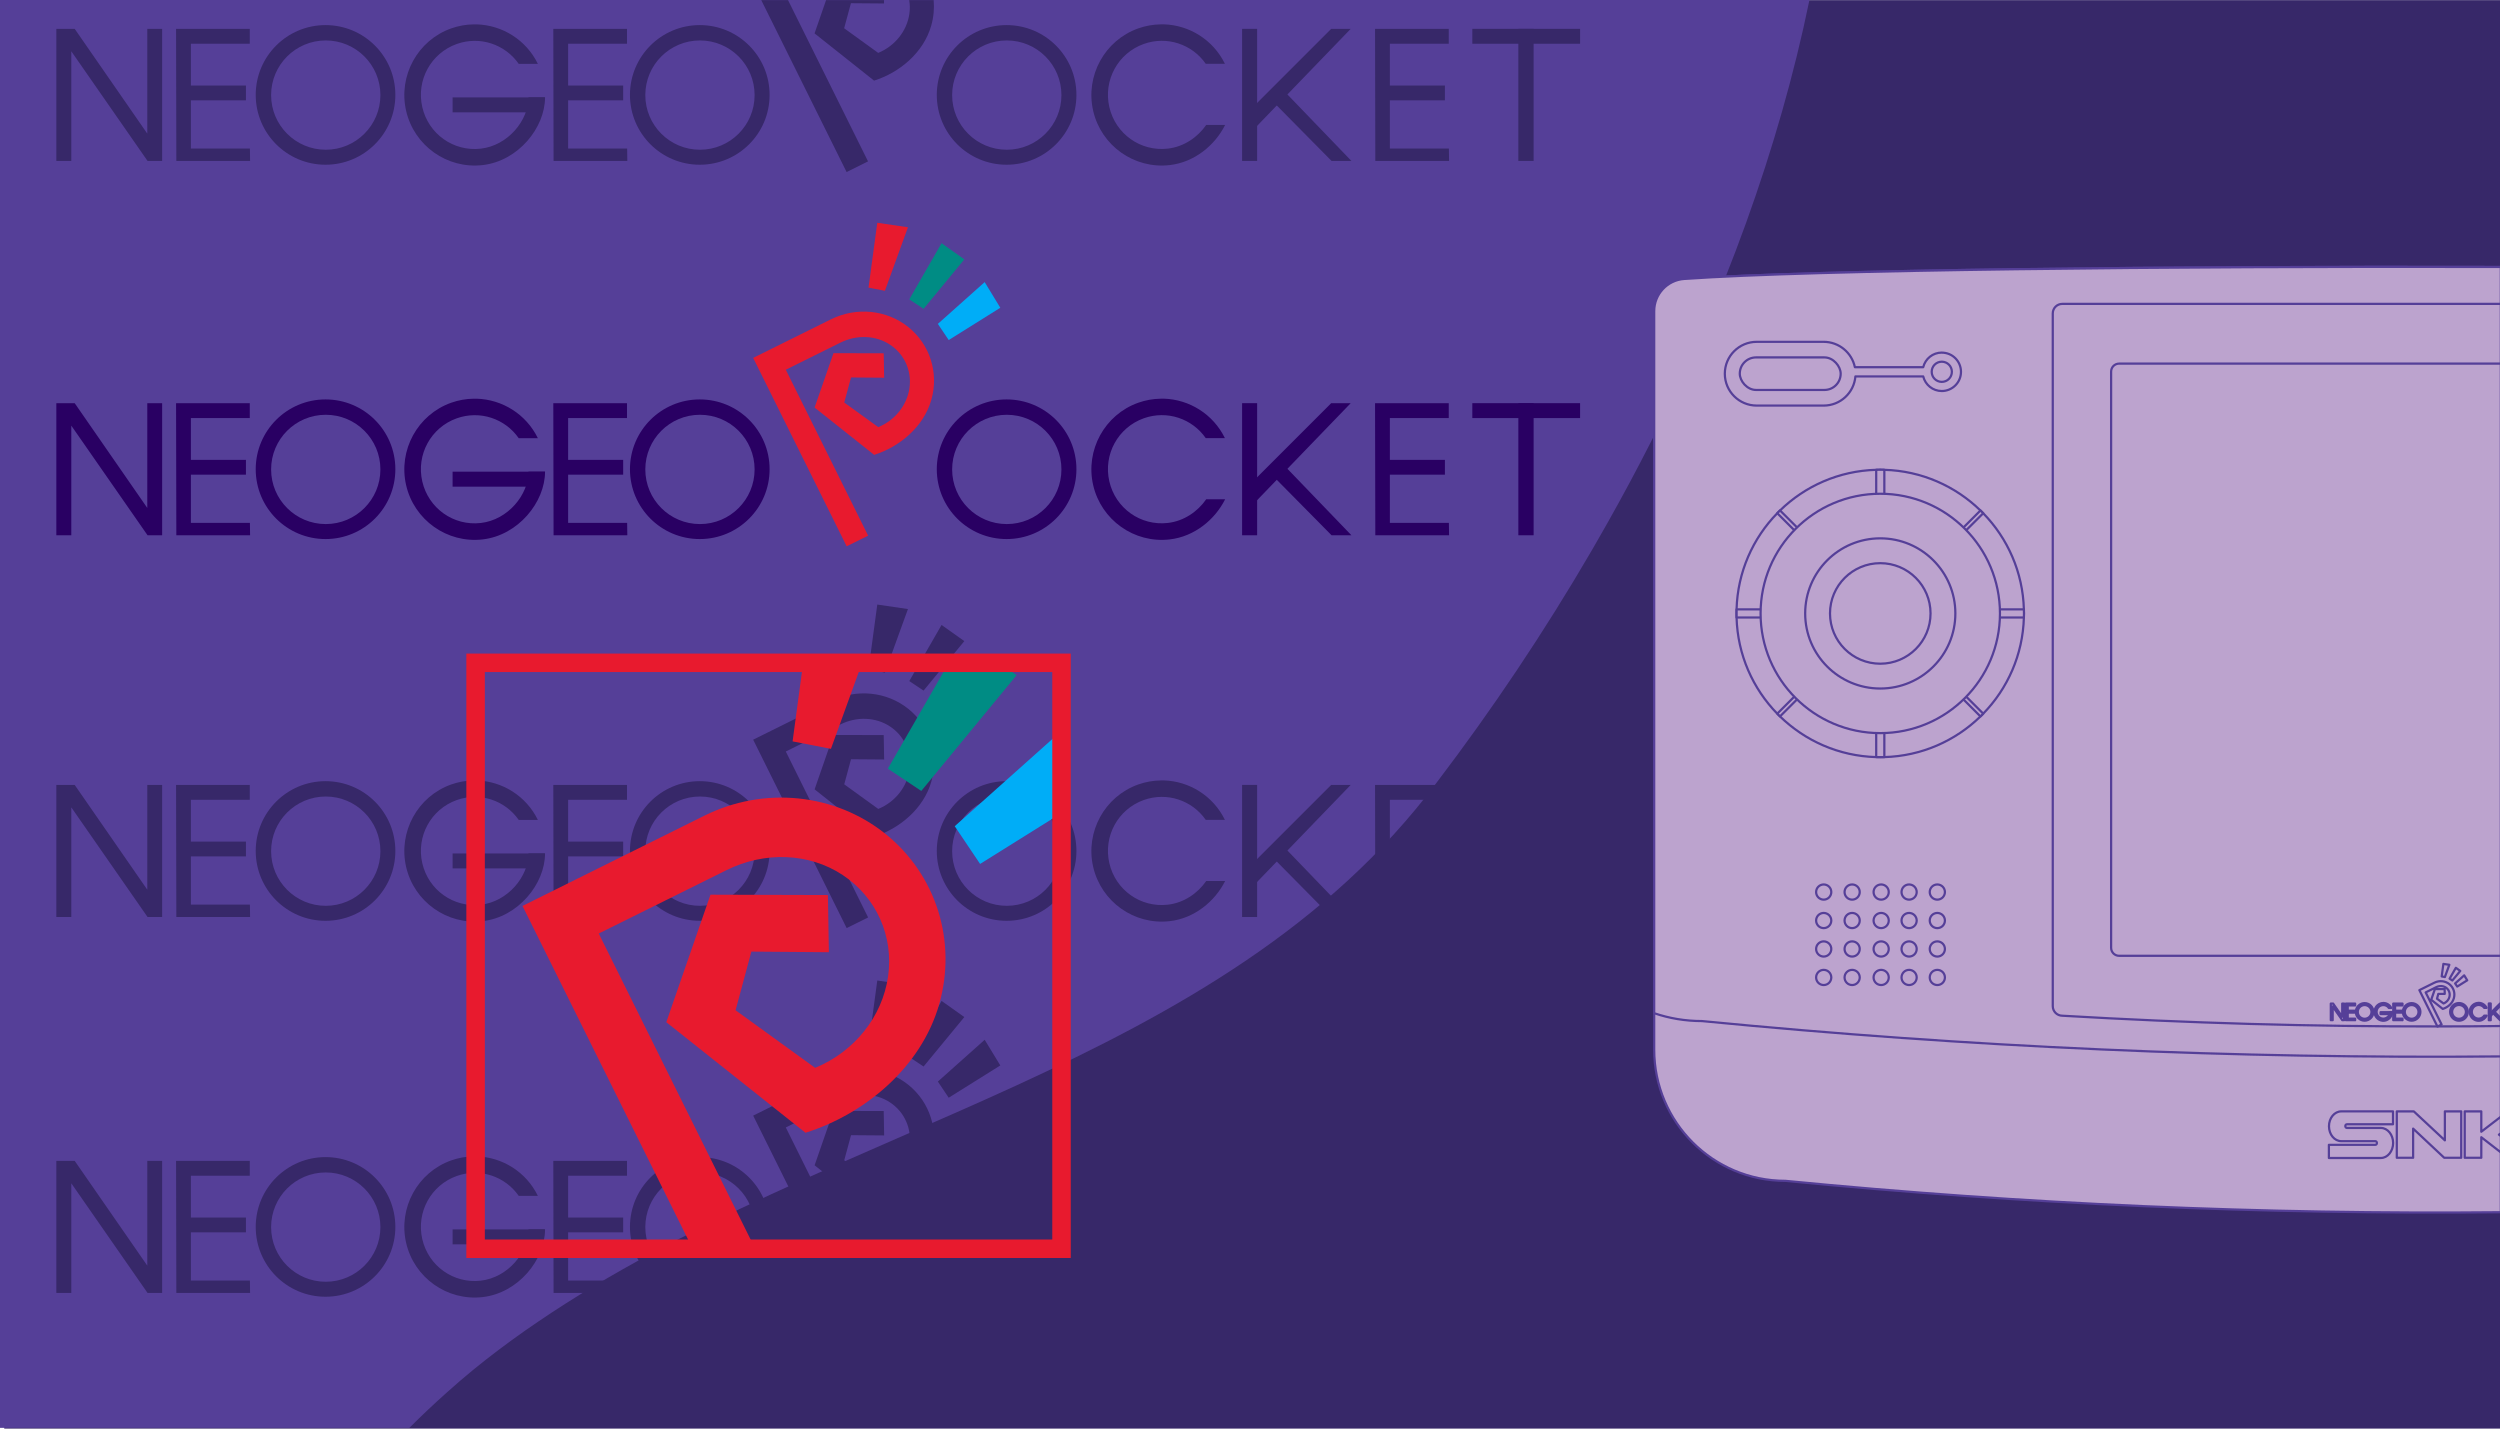 <?xml version="1.0" encoding="UTF-8"?>
<svg id="Layer_1" data-name="Layer 1" xmlns="http://www.w3.org/2000/svg" viewBox="0 0 560 320">
  <defs>
    <style>
      .cls-1 {
        fill: #372869;
      }

      .cls-2 {
        fill: none;
        stroke: #e81a2e;
        stroke-miterlimit: 10;
        stroke-width: 4.14px;
      }

      .cls-3 {
        fill: #00adf7;
      }

      .cls-4 {
        fill: #008c84;
      }

      .cls-5 {
        fill: #e81a2e;
      }

      .cls-6 {
        fill: #bca3ce;
        stroke: #553f98;
        stroke-linejoin: round;
        stroke-width: .5px;
      }

      .cls-7 {
        fill: #290063;
      }

      .cls-8 {
        fill: #553f98;
      }
    </style>
  </defs>
  <rect class="cls-1" x=".95" y=".03" width="559.24" height="320"/>
  <path class="cls-8" d="M405.33-.07c-3.45,16.81-8.27,33.52-14.2,49.97-.77,2.14-1.56,4.27-2.37,6.4-3.15,8.31-6.6,16.53-10.28,24.65-5.58,12.3-11.73,24.36-18.36,36.11-.66,1.19-1.34,2.38-2.03,3.56-.5.88-1,1.74-1.5,2.61h0c-10.64,18.29-22.38,35.76-34.79,52.08-48.21,64.41-136.13,76.41-201.3,120.77-3.92,2.65-7.76,5.44-11.5,8.36-1.03.8-2.04,1.61-3.05,2.44-1.96,1.61-3.9,3.27-5.82,5-2.85,2.53-5.66,5.19-8.43,7.96H-.19V-.07h405.51Z"/>
  <path class="cls-6" d="M560.19,228.11V59.8c-75.04-.19-153.43.64-182.93,2.68-3.78.26-6.72,3.41-6.72,7.21v165.42c0,16.24,13.16,29.4,29.4,29.4,53.37,5.21,106.78,7.55,160.25,7.03v-43.01"/>
  <path class="cls-6" d="M560.19,228.11V59.8c-75.04-.19-153.43.64-182.93,2.68-3.78.26-6.72,3.41-6.72,7.21v157.27c3.35,1.14,6.95,1.76,10.69,1.76,59.6,5.83,119.25,8.47,178.96,7.92v-8.11"/>
  <path class="cls-6" d="M560.19,228.11V68.07h-98.23c-1.18,0-2.14.95-2.14,2.13v155.18c0,1.18.96,2.14,2.14,2.14,28.01,1.65,56.02,2.45,84.03,2.4h0s.02,0,.02,0c4.73,0,9.45-.03,14.18-.09v-1.3"/>
  <path class="cls-6" d="M434.96,78.98c-2.02,0-3.69,1.39-4.16,3.27h-15.31c-.67-3.24-3.55-5.68-6.99-5.68h-15c-3.94,0-7.14,3.2-7.14,7.14h0c0,3.94,3.2,7.14,7.14,7.14h15c3.74,0,6.8-2.87,7.11-6.53h15.19c.46,1.87,2.14,3.27,4.16,3.27,2.37,0,4.3-1.92,4.3-4.3s-1.92-4.3-4.3-4.3Z"/>
  <path class="cls-6" d="M560.19,81.45v132.65h-85.51c-.99,0-1.79-.8-1.79-1.79V83.24c0-.99.8-1.79,1.79-1.79h85.51Z"/>
  <rect class="cls-6" x="389.71" y="80.06" width="22.6" height="7.29" rx="3.64" ry="3.64"/>
  <circle class="cls-6" cx="434.96" cy="83.28" r="2.26"/>
  <g>
    <path id="path826" class="cls-6" d="M525.08,228.52h-.41l-2.15-3.08v3.08h-.42v-3.72h.52l2.04,2.95v-2.95h.42v3.72Z"/>
    <path id="path833" class="cls-6" d="M527.55,228.52h-2.07v-3.72s2.07,0,2.07,0v.42h-1.66v1.18h1.55v.42h-1.55v1.36h1.66v.35Z"/>
    <path id="path837" class="cls-6" d="M531.06,225.27c-.35-.35-.84-.57-1.39-.57-1.08,0-1.96.88-1.96,1.96,0,.55.22,1.04.57,1.39.36.36.85.58,1.39.58s1.04-.22,1.39-.58c.36-.35.58-.84.58-1.39s-.22-1.03-.58-1.39ZM529.68,228.21c-.85,0-1.54-.69-1.54-1.54s.69-1.54,1.54-1.54,1.54.69,1.54,1.54-.69,1.54-1.54,1.54Z"/>
    <path id="path837-2" class="cls-6" d="M541.59,225.27c-.35-.35-.85-.57-1.39-.57-1.08,0-1.96.88-1.96,1.96,0,.55.22,1.04.58,1.39.35.36.84.58,1.38.58s1.04-.22,1.39-.58c.36-.35.58-.84.58-1.39s-.22-1.03-.58-1.39ZM540.21,228.21c-.85,0-1.54-.69-1.54-1.54s.69-1.54,1.54-1.54,1.54.69,1.54,1.54-.69,1.54-1.54,1.54Z"/>
    <g id="g879">
      <path id="path861" class="cls-6" d="M533.84,224.68c-.21,0-.42.04-.63.11-.95.34-1.49,1.34-1.27,2.32s1.15,1.64,2.15,1.53,1.76-1.05,1.76-1.91h-.47c0,.65-.58,1.36-1.34,1.44-.77.09-1.47-.41-1.65-1.17-.17-.76.24-1.52.97-1.78.65-.23,1.36,0,1.74.56h.54c-.33-.68-1-1.09-1.72-1.11-.03,0-.06,0-.09,0h0Z"/>
      <path id="path871" class="cls-6" d="M535.85,226.73h-2.6v.42h2.28l.32-.42Z"/>
    </g>
    <path id="path833-0" class="cls-6" d="M538.16,228.52h-2.07v-3.72s2.07,0,2.07,0v.42h-1.66v1.18h1.55v.42h-1.55v1.36h1.66v.35Z"/>
  </g>
  <g>
    <path id="path837-2-9" class="cls-6" d="M552.21,225.26c-.35-.36-.85-.58-1.4-.58-1.09,0-1.98.88-1.98,1.98,0,.55.22,1.04.58,1.4.36.36.85.58,1.4.58s1.05-.22,1.4-.58c.36-.36.58-.85.58-1.4s-.22-1.05-.58-1.4ZM550.82,228.21c-.86,0-1.55-.69-1.55-1.55s.69-1.55,1.55-1.55,1.55.7,1.55,1.55-.69,1.55-1.55,1.55Z"/>
    <path id="path861-6" class="cls-6" d="M555.18,224.65h0c-.21,0-.43.04-.63.11-.96.34-1.51,1.35-1.28,2.34.23.99,1.16,1.66,2.17,1.54.7-.08,1.28-.56,1.57-1.14h-.54c-.24.35-.63.62-1.09.67-.77.09-1.48-.42-1.66-1.18-.17-.76.25-1.53.98-1.79.66-.23,1.37,0,1.76.56h.54c-.33-.68-1.01-1.1-1.73-1.12-.03,0-.06,0-.09,0h0Z"/>
    <g id="g955">
      <path id="rect945" class="cls-6" d="M557.49,224.78h.43v3.75h-.43v-3.75Z"/>
      <polyline class="cls-6" points="560.19 228.11 558.78 226.65 558.65 226.51 558.3 226.78 558.48 226.96 560.03 228.53 560.19 228.53"/>
      <polygon class="cls-6" points="560.19 224.78 560.19 225.18 558.78 226.65 558.48 226.96 557.92 227.54 557.7 227.77 557.82 226.99 557.92 226.89 560.02 224.78 560.19 224.78"/>
    </g>
  </g>
  <path id="path990" class="cls-6" d="M544.6,223.92l.82-2.36h2.18s.02,1.07.02,1.07h-1.44s-.29,1.08-.29,1.08l1.47,1.07c.73-.3,1.25-.95,1.35-1.69.11-.74-.22-1.47-.84-1.88-.62-.41-1.45-.44-2.15-.09l-2.37,1.18,3.57,7.19-.93.46-4.05-8.16,3.37-1.67c1.1-.55,2.42-.42,3.36.34.94.75,1.33,1.99.99,3.16-.33,1.17-1.37,2.03-2.48,2.38l-2.58-2.05Z"/>
  <path id="path1001" class="cls-6" d="M547.32,215.91l-.38,2.81.71.14,1-2.75-1.33-.19Z"/>
  <path id="path1003" class="cls-6" d="M550.11,216.79l-1.4,2.43.62.41,1.77-2.14-.99-.7Z"/>
  <path id="path1005" class="cls-6" d="M551.98,218.48l-2.03,1.81.47.7,2.24-1.4-.68-1.11Z"/>
  <circle class="cls-6" cx="408.51" cy="199.82" r="1.7"/>
  <circle class="cls-6" cx="408.51" cy="206.2" r="1.7"/>
  <circle class="cls-6" cx="408.51" cy="212.57" r="1.7"/>
  <circle class="cls-6" cx="408.51" cy="218.95" r="1.7"/>
  <circle class="cls-6" cx="414.88" cy="199.82" r="1.7"/>
  <circle class="cls-6" cx="414.88" cy="206.2" r="1.7"/>
  <circle class="cls-6" cx="414.88" cy="212.57" r="1.7"/>
  <circle class="cls-6" cx="414.88" cy="218.95" r="1.7"/>
  <circle class="cls-6" cx="421.38" cy="199.82" r="1.7"/>
  <circle class="cls-6" cx="421.38" cy="206.2" r="1.7"/>
  <circle class="cls-6" cx="421.38" cy="212.57" r="1.7"/>
  <circle class="cls-6" cx="421.38" cy="218.95" r="1.7"/>
  <circle class="cls-6" cx="427.64" cy="199.82" r="1.7"/>
  <circle class="cls-6" cx="427.64" cy="206.2" r="1.7"/>
  <circle class="cls-6" cx="427.64" cy="212.57" r="1.7"/>
  <circle class="cls-6" cx="427.64" cy="218.95" r="1.7"/>
  <circle class="cls-6" cx="433.96" cy="199.82" r="1.7"/>
  <circle class="cls-6" cx="433.96" cy="206.2" r="1.7"/>
  <circle class="cls-6" cx="433.96" cy="212.57" r="1.7"/>
  <circle class="cls-6" cx="433.96" cy="218.95" r="1.7"/>
  <path class="cls-6" d="M453.37,137.41c0,.3,0,.61-.02.91-.23,8.37-3.66,15.94-9.11,21.54-.2.21-.4.42-.62.62-5.59,5.45-13.17,8.88-21.54,9.11-.3.01-.61.02-.91.02s-.6,0-.91-.02c-8.37-.23-15.94-3.66-21.54-9.11l-.62-.62c-5.45-5.6-8.88-13.17-9.11-21.54-.01-.3-.02-.61-.02-.91s0-.61.02-.91c.23-8.37,3.66-15.94,9.11-21.53.2-.21.4-.42.62-.62,5.59-5.45,13.17-8.88,21.54-9.11.3-.01.6-.02.91-.02s.61,0,.91.02c8.37.23,15.94,3.66,21.54,9.11.21.2.42.4.62.62,5.45,5.59,8.88,13.16,9.11,21.53.01.3.02.61.02.91Z"/>
  <g>
    <path class="cls-6" d="M422.09,105.24v6.44h-1.82v-6.44c.3-.01.6-.02.91-.02s.61,0,.91.02Z"/>
    <rect class="cls-6" x="420.27" y="163.14" width="1.82" height="6.45"/>
    <rect class="cls-6" x="389" y="136.5" width="6.44" height="1.82"/>
    <path class="cls-6" d="M453.37,137.41c0,.3,0,.61-.02.91h-6.44v-1.82h6.44c.01.3.02.61.02.91Z"/>
    <path class="cls-6" d="M403.29,118.91l-.62.61-4.56-4.56c.2-.21.4-.42.62-.62l4.56,4.56Z"/>
    <path class="cls-6" d="M444.24,159.86c-.2.21-.4.42-.62.62l-4.56-4.56.62-.62,4.56,4.56Z"/>
    <path class="cls-6" d="M444.24,114.96l-4.56,4.56-.62-.61,4.56-4.56c.21.2.42.4.62.62Z"/>
    <rect class="cls-6" x="397.48" y="157.45" width="6.45" height=".87" transform="translate(5.72 329.58) rotate(-45)"/>
  </g>
  <circle class="cls-6" cx="421.18" cy="137.41" r="26.81"/>
  <circle class="cls-6" cx="421.18" cy="137.41" r="16.82"/>
  <circle class="cls-6" cx="421.18" cy="137.41" r="11.26"/>
  <path class="cls-6" d="M533.31,252.66h-7.61c-.17,0-.35-.17-.35-.41s.15-.41.35-.41h10.33v-2.89h-11.58c-1.53,0-2.76,1.49-2.76,3.33s1.23,3.34,2.76,3.34h7.63c.18,0,.35.18.35.41s-.14.41-.35.41h-10.41v2.95h11.64c1.52,0,2.75-1.52,2.75-3.36s-1.23-3.37-2.75-3.37ZM547.65,248.95v6.49l-6.96-6.49h-3.81v10.39h3.66v-6.53l6.96,6.53h3.81v-10.39h-3.66ZM560.19,250.14l-4.38,3.37v-4.56h-3.71v10.39h3.71v-4.6l4.38,3.4v-3.65l-.43-.33.43-.33v-3.69Z"/>
  <path id="path826-2" data-name="path826" class="cls-7" d="M36.32,119.9h-3.27l-17.08-24.56v24.56h-3.35v-29.59h4.11l16.26,23.47v-23.47h3.33v29.59Z"/>
  <path id="path833-2" data-name="path833" class="cls-7" d="M56.01,119.9h-16.51l-.06-29.59h16.51v3.34h-13.19v9.36h12.33v3.32h-12.33v10.79h13.22l.04,2.77Z"/>
  <path id="path837-2" data-name="path837" class="cls-7" d="M72.92,89.47c-8.64,0-15.64,7-15.64,15.64h0c0,8.64,7,15.64,15.64,15.64h0c8.64,0,15.64-7,15.64-15.64h0c0-8.64-7-15.64-15.64-15.64h0ZM72.97,92.91c6.76,0,12.24,5.48,12.24,12.24h0c0,6.76-5.48,12.24-12.24,12.24-6.76,0-12.24-5.48-12.24-12.24,0-6.76,5.48-12.24,12.24-12.24Z"/>
  <path id="path837-2-2" data-name="path837-2" class="cls-7" d="M156.75,89.47c-8.64,0-15.64,7-15.64,15.64h0c0,8.64,7,15.64,15.64,15.64h0c8.64,0,15.64-7,15.64-15.64h0c0-8.64-7-15.64-15.64-15.64h0ZM156.79,92.91c6.76,0,12.24,5.48,12.24,12.24h0c0,6.76-5.48,12.24-12.24,12.24-6.76,0-12.24-5.48-12.24-12.24,0-6.76,5.48-12.24,12.24-12.24Z"/>
  <g id="g879-2" data-name="g879">
    <path id="path861-2" data-name="path861" class="cls-7" d="M106.08,89.31c-1.67.02-3.36.32-5.01.9-7.54,2.68-11.89,10.64-10.1,18.46s9.19,13.07,17.14,12.16c7.95-.91,13.98-8.34,13.98-15.18h-3.71c0,5.17-4.59,10.8-10.69,11.5-6.1.7-11.72-3.29-13.1-9.31-1.38-6.02,1.94-12.08,7.73-14.14,5.18-1.84,10.81.06,13.87,4.45h4.29c-2.63-5.39-7.99-8.67-13.68-8.84-.24,0-.48,0-.71,0h0Z"/>
    <path id="path871-2" data-name="path871" class="cls-7" d="M122.09,105.66h-20.71v3.35h18.14l2.57-3.35Z"/>
  </g>
  <path id="path833-0-2" data-name="path833-0" class="cls-7" d="M140.51,119.9h-16.51l-.06-29.59h16.51v3.34h-13.19v9.36h12.33v3.32h-12.33v10.79h13.22l.04,2.77Z"/>
  <path id="path837-2-9-2" data-name="path837-2-9" class="cls-7" d="M225.48,89.47c-8.64,0-15.64,7-15.64,15.64h0c0,8.64,7,15.64,15.64,15.64h0c8.64,0,15.64-7,15.64-15.64h0c0-8.64-7-15.64-15.64-15.64h0ZM225.52,92.91c6.76,0,12.24,5.48,12.24,12.24h0c0,6.76-5.48,12.24-12.24,12.24-6.76,0-12.24-5.48-12.24-12.24,0-6.76,5.48-12.24,12.24-12.24h0Z"/>
  <path id="path861-6-2" data-name="path861-6" class="cls-7" d="M259.98,89.31h0c-1.67.02-3.36.32-5.01.9-7.54,2.68-11.89,10.64-10.1,18.46,1.8,7.82,9.19,13.07,17.14,12.16,5.54-.63,10.14-4.43,12.42-8.99h-4.24c-1.91,2.75-4.99,4.89-8.6,5.3-6.1.7-11.72-3.29-13.1-9.31-1.38-6.02,1.94-12.08,7.73-14.14,5.18-1.84,10.81.06,13.87,4.45h4.29c-2.63-5.39-7.99-8.67-13.68-8.84-.24,0-.48,0-.71,0h0Z"/>
  <path id="path833-1" class="cls-7" d="M324.58,119.9h-16.51l-.06-29.59h16.51v3.34h-13.19v9.36h12.33v3.32h-12.33v10.79h13.22l.04,2.77Z"/>
  <g id="g955-2" data-name="g955">
    <path id="rect945-2" data-name="rect945" class="cls-7" d="M278.23,90.31h3.37v29.59h-3.37v-29.59Z"/>
    <path id="path947" class="cls-7" d="M298.28,119.9h4.44l-15.34-15.93-2.77,2.1,13.66,13.83Z"/>
    <path id="path949" class="cls-7" d="M298.2,90.31h4.36l-22.72,23.55.92-6.12,17.44-17.44Z"/>
  </g>
  <g id="g965">
    <path id="rect957" class="cls-7" d="M329.8,90.31h24.14v3.34h-24.14v-3.34Z"/>
    <path id="rect960" class="cls-7" d="M340.11,90.31h3.42v29.59h-3.42v-29.59Z"/>
  </g>
  <path id="path990-2" data-name="path990" class="cls-5" d="M182.46,91.32l4.24-12.21,11.25.03.1,5.47-7.42-.06-1.52,5.62,7.62,5.51c3.76-1.54,6.44-4.9,6.99-8.75.55-3.85-1.12-7.58-4.34-9.71-3.23-2.14-7.49-2.28-11.12-.47l-12.24,6.07,18.44,37.17-4.81,2.38-20.94-42.2,17.42-8.64c5.71-2.83,12.5-2.15,17.35,1.75,4.85,3.9,6.86,10.29,5.13,16.31-1.73,6.03-7.1,10.5-12.8,12.3l-13.33-10.59Z"/>
  <path id="path1001-2" data-name="path1001" class="cls-5" d="M196.51,49.91l-1.96,14.52,3.67.71,5.16-14.23-6.88-1.01Z"/>
  <path id="path1003-2" data-name="path1003" class="cls-4" d="M210.91,54.48l-7.23,12.57,3.2,2.13,9.13-11.08-5.1-3.62Z"/>
  <path id="path1005-2" data-name="path1005" class="cls-3" d="M220.57,63.19l-10.49,9.36,2.43,3.62,11.56-7.23-3.5-5.75Z"/>
  <path id="path826-3" data-name="path826" class="cls-1" d="M36.32,36.05h-3.27L15.97,11.49v24.56h-3.35V6.46h4.11l16.26,23.47V6.46h3.33v29.59Z"/>
  <path id="path833-3" data-name="path833" class="cls-1" d="M56.01,36.05h-16.51l-.06-29.59h16.51v3.34h-13.19v9.36h12.33v3.32h-12.33v10.79h13.22l.04,2.77Z"/>
  <path id="path837-3" data-name="path837" class="cls-1" d="M72.92,5.62c-8.64,0-15.64,7-15.64,15.64h0c0,8.64,7,15.64,15.64,15.64h0c8.64,0,15.64-7,15.64-15.64h0c0-8.64-7-15.64-15.64-15.64h0ZM72.97,9.06c6.76,0,12.24,5.48,12.24,12.24h0c0,6.76-5.48,12.24-12.24,12.24-6.76,0-12.24-5.48-12.24-12.24,0-6.76,5.48-12.24,12.24-12.24Z"/>
  <path id="path837-2-3" data-name="path837-2" class="cls-1" d="M156.75,5.62c-8.64,0-15.64,7-15.64,15.64h0c0,8.64,7,15.64,15.64,15.64h0c8.64,0,15.64-7,15.64-15.64h0c0-8.64-7-15.64-15.64-15.64h0ZM156.79,9.06c6.76,0,12.24,5.48,12.24,12.24h0c0,6.76-5.48,12.24-12.24,12.24-6.76,0-12.24-5.48-12.24-12.24,0-6.76,5.48-12.24,12.24-12.24Z"/>
  <g id="g879-3" data-name="g879">
    <path id="path861-3" data-name="path861" class="cls-1" d="M106.08,5.46c-1.67.02-3.36.32-5.01.9-7.54,2.68-11.89,10.64-10.1,18.46s9.19,13.07,17.14,12.16c7.95-.91,13.98-8.34,13.98-15.18h-3.71c0,5.17-4.59,10.8-10.69,11.5-6.1.7-11.72-3.29-13.1-9.31-1.38-6.02,1.94-12.08,7.73-14.14,5.18-1.84,10.81.06,13.87,4.45h4.29c-2.63-5.39-7.99-8.67-13.68-8.84-.24,0-.48,0-.71,0h0Z"/>
    <path id="path871-3" data-name="path871" class="cls-1" d="M122.09,21.81h-20.71v3.35h18.14l2.57-3.35Z"/>
  </g>
  <path id="path833-0-3" data-name="path833-0" class="cls-1" d="M140.51,36.05h-16.51l-.06-29.59h16.51v3.34h-13.19v9.36h12.33v3.32h-12.33v10.79h13.22l.04,2.77Z"/>
  <path id="path837-2-9-3" data-name="path837-2-9" class="cls-1" d="M225.48,5.62c-8.64,0-15.64,7-15.64,15.64h0c0,8.64,7,15.64,15.64,15.64h0c8.64,0,15.64-7,15.64-15.64h0c0-8.64-7-15.64-15.64-15.64h0ZM225.52,9.06c6.76,0,12.24,5.48,12.24,12.24h0c0,6.76-5.48,12.24-12.24,12.24-6.76,0-12.24-5.48-12.24-12.24,0-6.76,5.48-12.24,12.24-12.24h0Z"/>
  <path id="path861-6-3" data-name="path861-6" class="cls-1" d="M259.98,5.46h0c-1.67.02-3.36.32-5.01.9-7.54,2.68-11.89,10.64-10.1,18.46,1.8,7.82,9.19,13.07,17.14,12.16,5.54-.63,10.14-4.43,12.42-8.99h-4.24c-1.91,2.75-4.99,4.89-8.6,5.3-6.1.7-11.72-3.29-13.1-9.31-1.38-6.02,1.94-12.08,7.73-14.14,5.18-1.84,10.81.06,13.87,4.45h4.29c-2.63-5.39-7.99-8.67-13.68-8.84-.24,0-.48,0-.71,0h0Z"/>
  <path id="path833-1-2" data-name="path833-1" class="cls-1" d="M324.58,36.05h-16.51l-.06-29.59h16.51v3.34h-13.19v9.36h12.33v3.32h-12.33v10.79h13.22l.04,2.77Z"/>
  <g id="g955-3" data-name="g955">
    <path id="rect945-3" data-name="rect945" class="cls-1" d="M278.23,6.46h3.37v29.59h-3.37V6.46Z"/>
    <path id="path947-2" data-name="path947" class="cls-1" d="M298.28,36.05h4.44l-15.34-15.93-2.77,2.1,13.66,13.83Z"/>
    <path id="path949-2" data-name="path949" class="cls-1" d="M298.2,6.46h4.36l-22.72,23.55.92-6.12,17.44-17.44Z"/>
  </g>
  <g id="g965-2" data-name="g965">
    <path id="rect957-2" data-name="rect957" class="cls-1" d="M329.8,6.46h24.14v3.34h-24.14v-3.34Z"/>
    <path id="rect960-2" data-name="rect960" class="cls-1" d="M340.11,6.46h3.42v29.59h-3.42V6.46Z"/>
  </g>
  <polygon class="cls-1" points="176.52 .03 194.44 36.15 189.64 38.54 170.52 .03 176.52 .03"/>
  <path class="cls-1" d="M208.59,5.76c-1.72,6.03-7.09,10.51-12.8,12.3l-13.33-10.58L185.04.03h12.98v.75s-7.41-.06-7.41-.06l-1.52,5.61,7.63,5.52c3.75-1.55,6.43-4.9,6.98-8.75.15-1.04.14-2.07-.04-3.07h5.48c.17,1.88,0,3.82-.55,5.73Z"/>
  <path id="path826-4" data-name="path826" class="cls-1" d="M36.32,205.41h-3.27l-17.08-24.56v24.56h-3.35v-29.59h4.11l16.26,23.47v-23.47h3.33v29.59Z"/>
  <path id="path833-4" data-name="path833" class="cls-1" d="M56.01,205.41h-16.51l-.06-29.59h16.51v3.34h-13.19v9.36h12.33v3.32h-12.33v10.79h13.22l.04,2.77Z"/>
  <path id="path837-4" data-name="path837" class="cls-1" d="M72.92,174.98c-8.64,0-15.64,7-15.64,15.64h0c0,8.64,7,15.64,15.64,15.64h0c8.64,0,15.64-7,15.64-15.64h0c0-8.64-7-15.64-15.64-15.64h0ZM72.97,178.42c6.76,0,12.24,5.48,12.24,12.24h0c0,6.76-5.48,12.24-12.24,12.24-6.76,0-12.24-5.48-12.24-12.24,0-6.76,5.48-12.24,12.24-12.24Z"/>
  <path id="path837-2-4" data-name="path837-2" class="cls-1" d="M156.75,174.98c-8.64,0-15.64,7-15.64,15.64h0c0,8.64,7,15.64,15.64,15.64h0c8.64,0,15.64-7,15.64-15.64h0c0-8.64-7-15.64-15.64-15.64h0ZM156.79,178.42c6.76,0,12.24,5.48,12.24,12.24h0c0,6.76-5.48,12.24-12.24,12.24-6.76,0-12.24-5.48-12.24-12.24,0-6.76,5.48-12.24,12.24-12.24Z"/>
  <g id="g879-4" data-name="g879">
    <path id="path861-4" data-name="path861" class="cls-1" d="M106.08,174.82c-1.67.02-3.36.32-5.01.9-7.54,2.68-11.89,10.64-10.1,18.46s9.19,13.07,17.14,12.16c7.95-.91,13.98-8.34,13.98-15.18h-3.71c0,5.17-4.59,10.8-10.69,11.5-6.1.7-11.72-3.29-13.1-9.31-1.38-6.02,1.94-12.08,7.73-14.14,5.18-1.84,10.81.06,13.87,4.45h4.29c-2.63-5.39-7.99-8.67-13.68-8.84-.24,0-.48,0-.71,0h0Z"/>
    <path id="path871-4" data-name="path871" class="cls-1" d="M122.09,191.17h-20.71v3.35h18.14l2.57-3.35Z"/>
  </g>
  <path id="path833-0-4" data-name="path833-0" class="cls-1" d="M140.51,205.41h-16.51l-.06-29.59h16.51v3.34h-13.19v9.36h12.33v3.32h-12.33v10.79h13.22l.04,2.77Z"/>
  <path id="path837-2-9-4" data-name="path837-2-9" class="cls-1" d="M225.48,174.98c-8.64,0-15.64,7-15.64,15.64h0c0,8.64,7,15.64,15.64,15.64h0c8.64,0,15.64-7,15.64-15.64h0c0-8.64-7-15.64-15.64-15.64h0ZM225.52,178.42c6.76,0,12.24,5.48,12.24,12.24h0c0,6.76-5.48,12.24-12.24,12.24-6.76,0-12.24-5.48-12.24-12.24,0-6.76,5.48-12.24,12.24-12.24h0Z"/>
  <path id="path861-6-4" data-name="path861-6" class="cls-1" d="M259.98,174.82h0c-1.67.02-3.36.32-5.01.9-7.54,2.68-11.89,10.64-10.1,18.46,1.8,7.82,9.19,13.07,17.14,12.16,5.54-.63,10.14-4.43,12.42-8.99h-4.24c-1.91,2.75-4.99,4.89-8.6,5.3-6.1.7-11.72-3.29-13.1-9.31-1.38-6.02,1.94-12.08,7.73-14.14,5.18-1.84,10.81.06,13.87,4.45h4.29c-2.63-5.39-7.99-8.67-13.68-8.84-.24,0-.48,0-.71,0h0Z"/>
  <path id="path833-1-3" data-name="path833-1" class="cls-1" d="M324.58,205.41h-16.51l-.06-29.59h16.51v3.34h-13.19v9.36h12.33v3.32h-12.33v10.79h13.22l.04,2.77Z"/>
  <g id="g955-4" data-name="g955">
    <path id="rect945-4" data-name="rect945" class="cls-1" d="M278.23,175.82h3.37v29.59h-3.37v-29.59Z"/>
    <path id="path947-3" data-name="path947" class="cls-1" d="M298.28,205.41h4.44l-15.34-15.93-2.77,2.1,13.66,13.83Z"/>
    <path id="path949-3" data-name="path949" class="cls-1" d="M298.2,175.82h4.36l-22.72,23.55.92-6.12,17.44-17.44Z"/>
  </g>
  <g id="g965-3" data-name="g965">
    <path id="rect957-3" data-name="rect957" class="cls-1" d="M329.8,175.82h24.14v3.34h-24.14v-3.34Z"/>
    <path id="rect960-3" data-name="rect960" class="cls-1" d="M340.11,175.82h3.42v29.59h-3.42v-29.59Z"/>
  </g>
  <path id="path990-3" data-name="path990" class="cls-1" d="M182.46,176.84l4.24-12.21,11.25.03.1,5.47-7.42-.06-1.52,5.62,7.62,5.51c3.76-1.54,6.44-4.9,6.99-8.75.55-3.85-1.12-7.58-4.34-9.71-3.23-2.14-7.49-2.28-11.12-.47l-12.24,6.07,18.44,37.17-4.81,2.38-20.94-42.2,17.42-8.64c5.71-2.83,12.5-2.15,17.35,1.75,4.85,3.9,6.86,10.29,5.13,16.31-1.73,6.03-7.1,10.5-12.8,12.3l-13.33-10.59Z"/>
  <path id="path1001-3" data-name="path1001" class="cls-1" d="M196.51,135.43l-1.96,14.52,3.67.71,5.16-14.23-6.88-1.01Z"/>
  <path id="path1003-3" data-name="path1003" class="cls-1" d="M210.91,139.99l-7.23,12.57,3.2,2.13,9.13-11.08-5.1-3.62Z"/>
  <path id="path1005-3" data-name="path1005" class="cls-1" d="M220.57,148.7l-10.49,9.36,2.43,3.62,11.56-7.23-3.5-5.75Z"/>
  <path id="path826-5" data-name="path826" class="cls-1" d="M36.32,289.62h-3.27l-17.08-24.56v24.56h-3.35v-29.59h4.11l16.26,23.47v-23.47h3.33v29.59Z"/>
  <path id="path833-5" data-name="path833" class="cls-1" d="M56.01,289.62h-16.51l-.06-29.59h16.51v3.34h-13.19v9.36h12.33v3.32h-12.33v10.79h13.22l.04,2.77Z"/>
  <path id="path837-5" data-name="path837" class="cls-1" d="M72.92,259.19c-8.64,0-15.64,7-15.64,15.64h0c0,8.64,7,15.64,15.64,15.64h0c8.64,0,15.64-7,15.64-15.64h0c0-8.64-7-15.64-15.64-15.64h0ZM72.97,262.63c6.76,0,12.24,5.48,12.24,12.24h0c0,6.76-5.48,12.24-12.24,12.24-6.76,0-12.24-5.48-12.24-12.24,0-6.76,5.48-12.24,12.24-12.24Z"/>
  <path id="path837-2-5" data-name="path837-2" class="cls-1" d="M156.75,259.19c-8.64,0-15.64,7-15.64,15.64h0c0,8.64,7,15.64,15.64,15.64h0c8.64,0,15.64-7,15.64-15.64h0c0-8.64-7-15.64-15.64-15.64h0ZM156.79,262.63c6.76,0,12.24,5.48,12.24,12.24h0c0,6.76-5.48,12.24-12.24,12.24-6.76,0-12.24-5.48-12.24-12.24,0-6.76,5.48-12.24,12.24-12.24Z"/>
  <g id="g879-5" data-name="g879">
    <path id="path861-5" data-name="path861" class="cls-1" d="M106.08,259.03c-1.67.02-3.36.32-5.01.9-7.54,2.68-11.89,10.64-10.1,18.46s9.19,13.07,17.14,12.16c7.95-.91,13.98-8.34,13.98-15.18h-3.71c0,5.17-4.59,10.8-10.69,11.5-6.1.7-11.72-3.29-13.1-9.31-1.38-6.02,1.94-12.08,7.73-14.14,5.18-1.84,10.81.06,13.87,4.45h4.29c-2.63-5.39-7.99-8.67-13.68-8.84-.24,0-.48,0-.71,0h0Z"/>
    <path id="path871-5" data-name="path871" class="cls-1" d="M122.09,275.38h-20.71v3.35h18.14l2.57-3.35Z"/>
  </g>
  <path id="path833-0-5" data-name="path833-0" class="cls-1" d="M140.51,289.62h-16.51l-.06-29.59h16.51v3.34h-13.19v9.36h12.33v3.32h-12.33v10.79h13.22l.04,2.77Z"/>
  <path id="path837-2-9-5" data-name="path837-2-9" class="cls-1" d="M225.48,259.19c-8.64,0-15.64,7-15.64,15.64h0c0,8.64,7,15.64,15.64,15.64h0c8.64,0,15.64-7,15.64-15.64h0c0-8.64-7-15.64-15.64-15.64h0ZM225.52,262.63c6.76,0,12.24,5.48,12.24,12.24h0c0,6.76-5.48,12.24-12.24,12.24-6.76,0-12.24-5.48-12.24-12.24,0-6.76,5.48-12.24,12.24-12.24h0Z"/>
  <path id="path861-6-5" data-name="path861-6" class="cls-1" d="M259.98,259.03h0c-1.67.02-3.36.32-5.01.9-7.54,2.68-11.89,10.64-10.1,18.46,1.8,7.82,9.19,13.07,17.14,12.16,5.54-.63,10.14-4.43,12.42-8.99h-4.24c-1.91,2.75-4.99,4.89-8.6,5.3-6.1.7-11.72-3.29-13.1-9.31-1.38-6.02,1.94-12.08,7.73-14.14,5.18-1.84,10.81.06,13.87,4.45h4.29c-2.63-5.39-7.99-8.67-13.68-8.84-.24,0-.48,0-.71,0h0Z"/>
  <path id="path833-1-4" data-name="path833-1" class="cls-1" d="M324.58,289.62h-16.51l-.06-29.59h16.51v3.34h-13.19v9.36h12.33v3.32h-12.33v10.79h13.22l.04,2.77Z"/>
  <g id="g955-5" data-name="g955">
    <path id="rect945-5" data-name="rect945" class="cls-1" d="M278.23,260.03h3.37v29.59h-3.37v-29.59Z"/>
    <path id="path947-4" data-name="path947" class="cls-1" d="M298.28,289.62h4.44l-15.34-15.93-2.77,2.1,13.66,13.83Z"/>
    <path id="path949-4" data-name="path949" class="cls-1" d="M298.2,260.03h4.36l-22.72,23.55.92-6.12,17.44-17.44Z"/>
  </g>
  <g id="g965-4" data-name="g965">
    <path id="rect957-4" data-name="rect957" class="cls-1" d="M329.8,260.03h24.14v3.34h-24.14v-3.34Z"/>
    <path id="rect960-4" data-name="rect960" class="cls-1" d="M340.11,260.03h3.42v29.59h-3.42v-29.59Z"/>
  </g>
  <path id="path990-4" data-name="path990" class="cls-1" d="M182.46,261.05l4.24-12.21,11.25.03.1,5.47-7.42-.06-1.52,5.62,7.62,5.51c3.76-1.54,6.44-4.9,6.99-8.75.55-3.85-1.12-7.58-4.34-9.71-3.23-2.14-7.49-2.28-11.12-.47l-12.24,6.07,18.44,37.17-4.81,2.38-20.94-42.2,17.42-8.64c5.71-2.83,12.5-2.15,17.35,1.75,4.85,3.9,6.86,10.29,5.13,16.31-1.73,6.03-7.1,10.5-12.8,12.3l-13.33-10.59Z"/>
  <path id="path1001-4" data-name="path1001" class="cls-1" d="M196.51,219.64l-1.96,14.52,3.67.71,5.16-14.23-6.88-1.01Z"/>
  <path id="path1003-4" data-name="path1003" class="cls-1" d="M210.91,224.2l-7.23,12.57,3.2,2.13,9.13-11.08-5.1-3.62Z"/>
  <path id="path1005-4" data-name="path1005" class="cls-1" d="M220.57,232.91l-10.49,9.36,2.43,3.62,11.56-7.23-3.5-5.75Z"/>
  <g>
    <g>
      <path class="cls-5" d="M210.38,224.96c-4.04,14.1-16.6,24.57-29.95,28.78l-31.18-24.77,9.9-28.56,26.3.08.22,12.81-17.36-.14-3.54,13.14,17.82,12.9c8.79-3.61,15.05-11.46,16.34-20.46,1.29-9.01-2.61-17.72-10.16-22.73-7.55-5-17.51-5.33-26.02-1.1l-28.63,14.2,35.05,70.62h-14.01l-38.12-76.8,40.75-20.22c13.35-6.63,29.23-5.02,40.58,4.1,11.35,9.12,16.04,24.06,12,38.16Z"/>
      <polygon class="cls-5" points="193.11 148.47 186.13 167.74 177.54 166.07 179.91 148.47 193.11 148.47"/>
      <polygon class="cls-4" points="227.72 151.24 206.37 177.17 198.88 172.18 212.53 148.47 223.82 148.47 227.72 151.24"/>
      <polygon class="cls-3" points="237.78 163.71 237.78 182.12 219.54 193.52 213.86 185.07 237.78 163.71"/>
    </g>
    <rect class="cls-2" x="106.53" y="148.47" width="131.25" height="131.25"/>
  </g>
</svg>